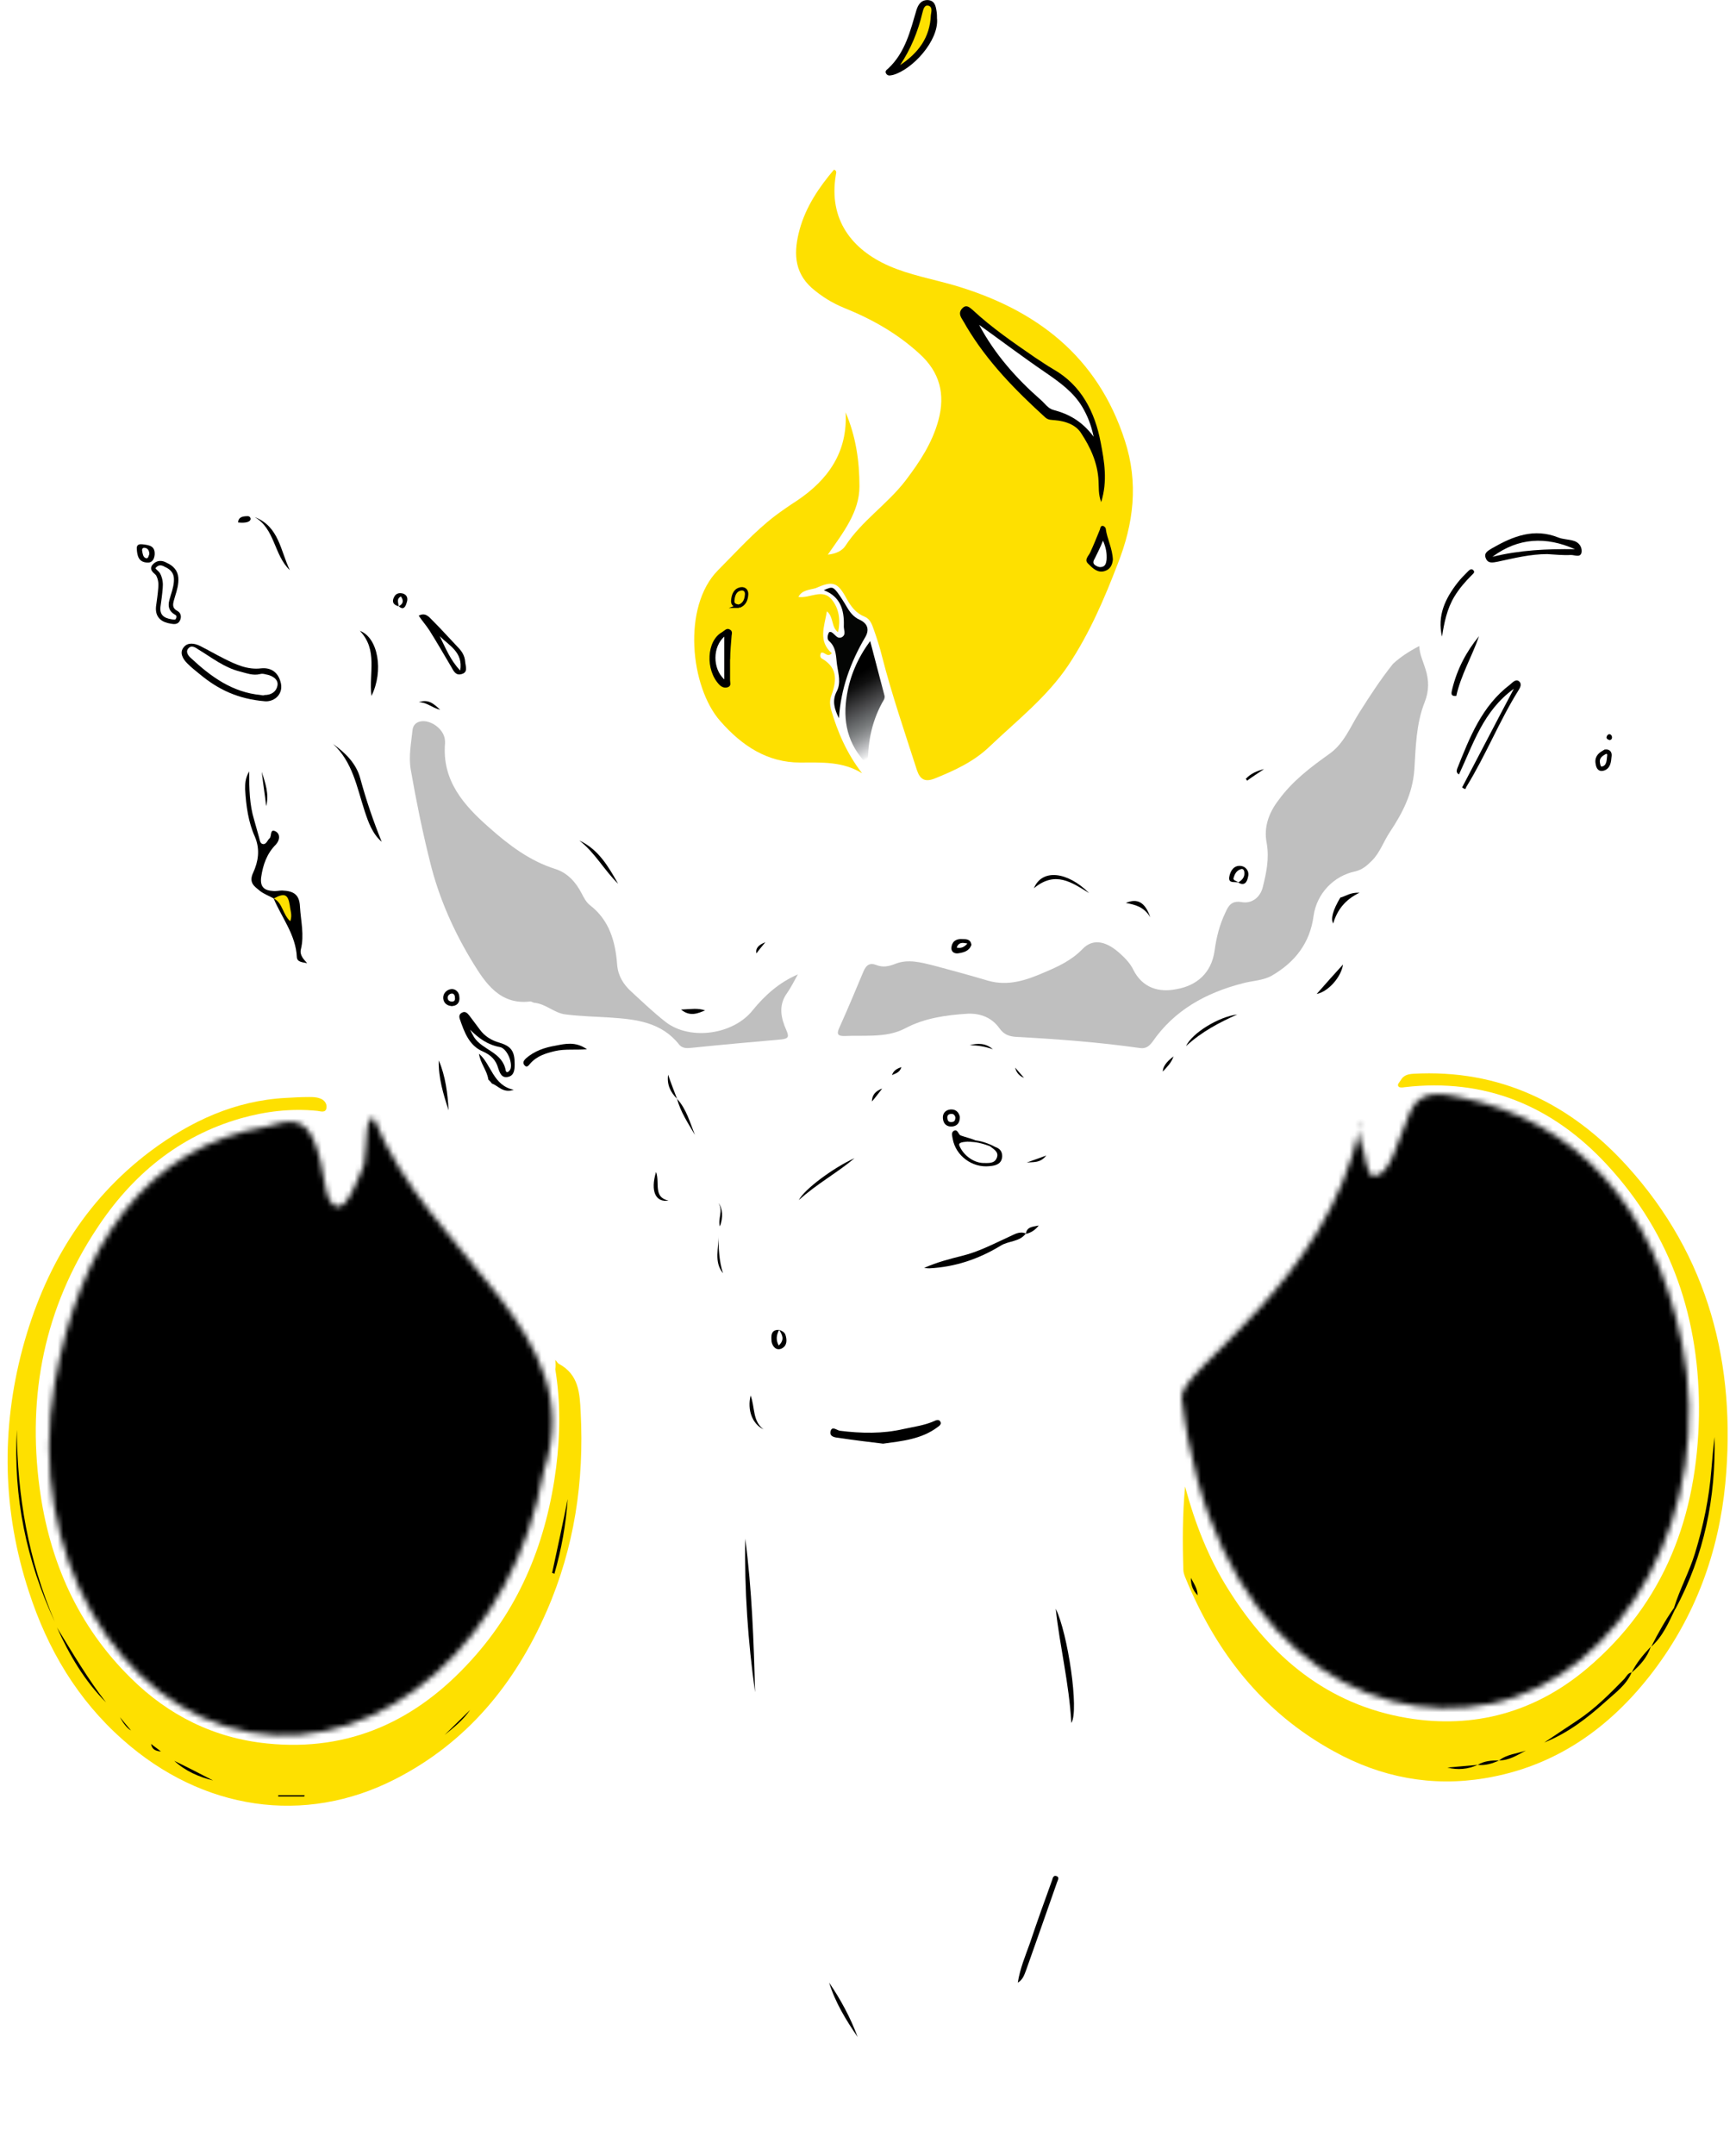 <?xml version="1.0" encoding="UTF-8"?><svg id="Layer_2" xmlns="http://www.w3.org/2000/svg" xmlns:xlink="http://www.w3.org/1999/xlink" viewBox="0 0 315.85 392"><defs><style>.cls-1{mask:url(#mask);}.cls-2{fill:url(#linear-gradient);}.cls-2,.cls-3,.cls-4,.cls-5,.cls-6,.cls-7{stroke-width:0px;}.cls-8{stroke-width:.81px;}.cls-8,.cls-9{fill:none;stroke:#000;stroke-miterlimit:10;}.cls-9{stroke-width:.61px;}.cls-10{filter:url(#luminosity-invert-noclip);}.cls-4{fill:#bfbfbf;}.cls-5{fill:#fee000;}.cls-6{fill:#fff;}.cls-7{fill:#040504;}</style><filter id="luminosity-invert-noclip" x="0" y="21.01" width="315.85" height="340.29" color-interpolation-filters="sRGB" filterUnits="userSpaceOnUse"><feColorMatrix result="cm" values="-1 0 0 0 1 0 -1 0 0 1 0 0 -1 0 1 0 0 0 1 0"/><feFlood flood-color="#fff" result="bg"/><feBlend in="cm" in2="bg"/></filter><mask id="mask" x="0" y="21.01" width="315.85" height="340.29" maskUnits="userSpaceOnUse"><g class="cls-10"><path class="cls-6" d="m98.92,267.65c-5.32,30.46-29.21,51.73-53.37,47.51-24.15-4.22-40.96-32.87-35.64-63.33,4.43-25.34,16.7-43.18,38.77-46.92,2.01-.34,5.99-2.57,8.19,2.03,2.68,5.62,1.69,12.29,4.59,12.54,1.73.3,3.63-4.89,4.76-7.58.64-3.92.16-9.05,1.8-8.46,10.09,25.17,39.49,38.9,30.91,64.2Zm116.07-13.5c5.05,43.6,32.32,60.74,56.33,55.78,24.01-4.97,40.95-35.38,34.69-65.66-5.21-25.19-19.23-40.24-40.01-44.57-2.02-.28-7.3-2.25-9.36,2.42-2.51,5.7-3.59,11.46-6.48,11.8-1.72.36-1.49-3.89-2.71-6.55-.76-3.9,1.61-3.06,0-2.41-6.19,28.66-32.46,43.78-32.46,49.19Z"/></g></mask><linearGradient id="linear-gradient" x1="155.05" y1="-377.74" x2="165.1" y2="-395.14" gradientTransform="translate(0 -254.59) scale(1 -1)" gradientUnits="userSpaceOnUse"><stop offset="0" stop-color="#000"/><stop offset=".1" stop-color="#101010"/><stop offset=".19" stop-color="#2c2c2d"/><stop offset=".28" stop-color="#48484a"/><stop offset=".36" stop-color="#5f6163"/><stop offset=".45" stop-color="#797c7d"/><stop offset=".53" stop-color="#97999b"/><stop offset=".61" stop-color="#bfc0c3"/><stop offset=".69" stop-color="#ecedee"/><stop offset=".71" stop-color="#fff"/></linearGradient></defs><g id="Layer_3"><path class="cls-6" d="m43.89,360.75s116.79,72.07,235.12-2.68c-34.65-7.06-75.15-13.39-64.44-105.67l-51.45,22.56-23.86-3.65-27.27-14.36c-3.33,3.33,22.56,102.1-68.09,103.8Z"/><g class="cls-1"><path class="cls-3" d="m111.9,257.03c.49,12.5,1.14,24.67.65,36.93-.41,10.15-1.79,20.13-4.95,29.87-3.33,10.47-10.06,18.1-19.15,23.94-11.77,7.55-24.75,11.61-38.47,13.31-2.03.24-4.14.49-6.17-.33.08-.57.41-.65.65-.65,7.06.89,13.63-1.14,20.29-2.92,9.82-2.68,18.83-6.9,26.86-13.23,7.22-5.68,11.77-12.99,14.28-21.75,4.06-14.04,4.79-28.49,4.3-43.01-.16-5.68-.24-11.36-.49-17.04-.08-2.19-.65-4.3-.81-6.41-.08-1.06-.65-1.95-1.95-2.43.24,4.3.49,8.44.32,12.66-1.06,19.07-7.39,35.87-21.34,49.26-9.17,8.77-20.13,13.8-32.87,13.88-14.04.16-25.73-5.36-35.22-15.58-10.63-11.44-15.99-25.32-17.45-40.74-1.46-15.42,1.22-30.03,8.44-43.66,5.92-11.28,14.2-20.21,25.73-25.97,5.11-2.52,10.55-3.98,16.23-4.46,1.3-.08,2.19-.33,1.14-1.79-2.35-3.33-2.27-7.22-2.27-11.04,0-2.35.16-4.71.24-6.98.08-1.06-.32-1.87-.97-2.6-4.22-4.46-7.47-9.58-11.2-14.37-2.6-3.41-2.84-7.47-3-11.52-.24-5.19-.32-10.39,1.06-15.42.24-.89.32-1.95,1.06-2.44,1.3-1.05.89-1.78-.08-2.6-2.52-2.19-4.38-4.95-6.82-7.14-1.7-1.54-3.17-2.92-3.73-5.19-.49-2.03-.57-4.14-.08-6.17.57-2.6-.57-4.46-2.11-6.17-1.14-1.3-2.27-2.52-3.33-3.81-1.22-1.46-.81-3.33.73-4.55,4.38-3.33,9.66-4.22,14.77-5.52,1.95-.49,3.9-.89,5.92-.89,6.41-.08,11.36,2.43,14.45,8.2,1.62,3.08,5.19,4.71,8.93,3.25,3.73-1.46,8.6-.97,9.98,4.22.41,1.62,1.38,2.6,2.68,3.57,5.36,3.89,8.77,9.17,10.47,15.5,1.7,6.49,4.95,12.25,9.17,17.37,2.43,2.92,5.44,5.36,8.6,7.55,5.84,4.14,10.14,9.17,10.88,16.64.16,2.11,1.06,4.14,1.87,6.09,1.3,3,8.44,6.25,11.52,5.44,1.22-.32,1.95-1.3,2.52-2.35.24-.49.41-.97.57-1.46,1.62-6.17,2.6-5.27,8.2-5.03,2.6.08,5.11.24,7.63-.81.89-.41,1.54-.81,2.03-1.62,3.57-6.09,7.06-12.09,10.63-18.1.73-1.14.49-1.79-.32-2.84-3.9-4.38-8.6-6.01-14.45-6.09-12.09-.24-22.07-9.09-23.05-21.91-.65-8.77,3.49-14.61,9.17-20.21,3.73-3.65,8.03-6.57,12.17-9.66,6.09-4.54,7.22-11.77,5.6-18.75-.08-.16,0-.32-.08-.65,1.46,0,2.19.89,2.84,1.95,2.6,4.22,3.81,8.93,4.3,13.8.16,1.87.65,3.73.32,6.01,2.19-1.46,3.41-3.25,4.79-4.95,2.92-3.65,5.19-7.63,5.92-12.25.57-3.49-.41-6.33-2.92-8.85-3.41-3.33-7.47-5.52-11.85-7.3-3.33-1.38-6.41-3.25-8.85-5.84-3.25-3.41-3.41-8.6-.89-13.88,2.19-4.63,5.52-8.44,8.76-12.34.97-1.22,2.03-2.35,3-3.57.32-.41.73-.81,1.3-.41.57.41.24.89,0,1.38-1.3,2.35-2.52,4.71-3.25,7.22-.81,2.68-1.22,5.44-.81,8.28.65,4.46,3.33,7.14,7.3,8.85,4.14,1.7,8.68,2.27,12.9,3.73,17.04,5.84,29.46,16.15,33.44,34.57,1.22,5.52.41,10.88-1.38,16.07-3,8.85-6.49,17.61-12.99,24.59-5.6,6.09-11.69,11.85-18.91,16.15-1.22.73-2.6,1.3-3.9,1.7-1.14.32-1.22.81-.4,1.54,1.05.97,1.14,1.87.65,3.25-1.38,3.9-2.76,7.71-4.3,11.44.16.08.33.24.33.16,2.84-2.19,5.52-2.19,9.01-.81,3.25,1.3,7.06,1.54,10.23-1.38,2.52-2.27,8.76-2.52,11.28.49,1.54,1.79,3.9,2.43,6.25,2.84,2.6.49,5.27.73,7.55,2.43,1.87,1.38,2.19,2.6,1.46,4.71-.32.89-.57,1.7-.81,2.6-.24.97.08,1.7.89,2.11.89.49,1.79.32,2.43-.49,1.3-1.38,2.27-3,2.52-4.95.57-4.3,1.22-8.6,1.14-12.99-.08-5.92,2.27-10.96,5.84-15.5.81-.97,1.7-1.78,2.84-2.35,4.87-2.11,7.79-6.01,9.98-10.63,1.38-2.92,3-5.76,4.14-8.76.73-2.11,2.19-3.57,4.06-4.79,2.11-1.3,4.3-2.43,6.17-4.06.32-.32.73-.57,1.22-.65,3.57-.41,6.41-2.35,9.41-3.98,2.68-1.46,4.95-3.49,7.22-5.52,1.7-1.46,3.49-2.76,5.68-3.33,4.14-1.14,8.28-.32,11.44,2.11,3.82,3,7.47,6.49,9.33,11.2,1.05,2.6.57,4.87-.81,7.3-1.14,1.87-1.14,4.22-1.38,6.41-.16,2.27.16,4.54.57,6.74.41,2.68.41,5.44.24,8.2-.08,1.22-.49,2.44-1.14,3.49-.49.73-.97,1.3-2.03,1.22-1.05-.08-1.7-.57-2.11-1.46-.57-1.22-.73-2.43-.81-3.81-.33-4.38.49-8.68.65-12.99.08-2.6-.41-5.19-.32-7.71,0-.57,0-1.3-.65-1.71-.57.08-.49.57-.57.89-.81,7.22-3.41,13.88-6.82,20.13-3.17,5.76-7.55,10.88-11.61,16.07-2.92,3.81-4.95,8.11-6.25,12.66-.73,2.43-.57,5.03.16,7.47,2.19,7.06,2.52,14.04-.89,20.86-.73,1.38-.32,1.71,1.14,1.87,18.75,1.38,32.06,11.36,41.55,26.95,10.39,17.04,13.07,35.63,9.41,55.11-2.76,14.69-9.33,27.43-20.94,37.25-9.9,8.36-21.34,12.17-34.25,10.96-17.37-1.62-29.54-11.28-38.96-25.16-1.62-2.43-2.92-4.95-4.54-7.71-.41,1.95.08,3.65.24,5.36.65,7.14,1.87,14.28,3.81,21.26,3.08,11.28,9.98,19.56,19.8,25.73,9.41,5.92,19.8,9.33,30.6,11.61,1.14.24,2.35.24,3.49.89-.41.49-.97.4-1.38.32-16.88-3.08-32.63-8.6-45.04-21.1-6.01-6.09-8.93-13.72-10.88-21.83-3.57-15.1-3.9-30.35-3.08-45.69.24-4.95-.08-9.9.24-15.01-1.95,1.54-4.06,2.6-6.09,3.81-11.2,6.9-23.05,12.5-35.38,16.96-2.84,1.05-5.84.97-8.76,1.38-3.49.49-6.9-.08-10.39-.16-4.79-.08-9.09-2.03-13.47-3.49-7.55-2.52-14.2-6.98-21.35-10.31-2.27-1.14-3.98-2.92-6.09-4.14Z"/></g><path class="cls-3" d="m170.49,3.41c.32,3.98-4.46,9.25-8.04,10.23-.49.08-.89.24-1.22-.24-.32-.49.16-.73.41-.97,3.08-2.92,3.98-6.82,5.11-10.63.32-.97.81-1.79,2.03-1.79,1.3.08,1.46,1.06,1.62,2.03.08.49.08.97.08,1.38Z"/><path class="cls-3" d="m135.59,279.92c1.22,9.25,1.54,18.58,1.79,27.92-1.3-9.25-1.95-18.59-1.79-27.92Z"/><path class="cls-3" d="m192.08,292.66c2.19,4.38,4.3,18.59,2.84,20.78-.41-7.3-2.11-13.96-2.84-20.78Z"/><path class="cls-3" d="m185.18,360.67c.41-2.6,1.38-4.87,2.19-7.14,1.3-3.89,2.68-7.71,4.06-11.52.08-.33.24-.89.73-.73.65.16.32.73.16,1.14-1.87,5.36-3.73,10.63-5.6,15.91-.32.81-.57,1.79-1.54,2.35Z"/><path class="cls-3" d="m150.85,360.67c2.11,3.08,3.9,6.41,5.19,9.9-2.11-3.08-4.06-6.25-5.19-9.9Z"/><path class="cls-6" d="m52.33,135.7c3.49,3.25,6.57,6.33,8.6,10.23,3.57,6.82,7.14,13.72,10.06,20.78,2.11,5.03,3,10.47,3.49,15.91.32,3.41,1.7,6.49,2.27,9.82.81,4.22,1.14,8.52,2.68,12.5.49,1.22.97,2.43,1.62,3.49.97,1.7,3.17,2.43,4.87,1.87,1.38-.49,1.54-1.71,1.62-2.84.24-2.76-.16-5.6-.57-8.36-.08-.73-.24-1.46-.24-2.35,1.79,3,4.95,3.65,7.79,4.87,1.22.57,2.35.16,3-1.06,2.35-4.06,6.09-4.87,10.31-4.87.97,0,1.54.57,2.03,1.22,4.14,5.19,5.36,11.2,5.03,17.69-.08,2.11-.57,4.3,1.06,5.92,3.41,3.49,5.93,3.25,9.33-.08.41-.41.65-1.14,1.38-1.3.08.24.16.41.16.57-.57,6.09.89,11.69,3.41,17.12,2.11,4.71,3.16,9.58,2.52,14.93-.41,3.65.81,7.3,2.84,10.55.49.81,1.14,1.54,2.11,1.95,2.68,1.14,4.38.32,4.63-2.52.32-3.49,1.87-6.74,1.38-10.39-.08-.73.41-1.62.73-2.35,2.68-5.6,3-11.52,2.43-17.53-.08-1.38.24-1.38,1.38-1.14,4.3,1.14,8.6,1.7,13.07,1.3,1.05-.08,2.03-.32,2.92-1.06-.49-.49-.97-.89-1.7-.65-2.52,1.06-5.27.81-7.87.81s-5.03-1.14-7.39-2.19c-.65-.24-.73-.89-.65-1.46.41-4.14,2.68-7.22,5.93-9.58,1.3-.97,2.43-.16,2.35,1.46,0,.41-.32.73.08,1.14.49-.49.49-1.14.57-1.79.08-.41.16-.81.65-.73.49.08.57.49.49.89-.08,1.05-.24,2.11-.49,3.65.89-1.3,1.3-2.35,1.3-3.49-.08-1.38.65-1.54,1.71-1.38.32,0,.65.16.97.08,1.54-.49,2.44,0,2.27,1.79,1.14-.41-.24-1.95,1.22-1.95,1.14,0,1.87.49,2.27,1.79.08-1.38.89-1.71,1.87-1.71,2.27,0,4.38.16,6.65.65,3.16.65,6.65.41,9.58-1.3,2.92-1.79,6.25-2.11,9.49-2.19,3.65-.08,3.33.24,4.14,3.9.97,4.14-.16,8.28,1.06,12.34,1.7,6.01,1.38,12.34,3.08,18.42.4,1.62.89,3.17,2.19,4.22,1.3.97.89,1.46-.24,2.11-8.11,4.87-16.47,9.09-25.16,12.66-3.65,1.46-7.22,3.65-11.12,3.98-6.9.49-13.88,1.14-20.7-1.38-3.41-1.3-7.06-2.27-10.39-3.65-6.09-2.68-12.42-4.79-17.86-8.77-4.54-3.25-8.85-6.74-13.23-10.23-6.98-5.68-12.9-12.17-18.26-19.32-3.73-5.03-8.03-9.66-11.28-15.1-1.95-3.25-3.81-6.57-5.28-10.15-1.38-3.17-2.76-6.41-5.03-9.09-1.22-1.46-1.62-3.41-2.03-5.19-.65-3-1.46-6.01-2.27-9.01-1.14-4.14-1.95-8.36-2.84-12.58-1.3-5.68-1.95-11.52-3.41-17.12-.65-2.43-.24-5.11-1.3-7.47-.89-1.95-1.38-3.98-1.54-6.01.16-.24.24-.49.24-1.3Z"/><path class="cls-6" d="m88.85,196.4c-1.79-1.79-2.76-4.38-5.44-5.36.89,2.44,1.14,4.87,1.62,7.31.73,3.08,1.14,6.25.65,9.41-.08.81-.24,1.62-1.14,1.87-1.06.32-1.54-.65-1.95-1.3-1.7-2.92-2.35-6.17-3.17-9.33-1.38-5.52-1.62-11.28-2.19-16.88-.81-7.47-2.52-14.69-6.01-21.43-2.11-4.14-4.14-8.2-6.09-12.42-2.76-5.68-7.06-10.06-11.69-14.12-.57-.49-1.22-.97-1.7-1.78.97-.24,2.03-.49,2.92-.81.57-.24,1.06-.73.73-1.38-.24-.65-.81-.32-1.38-.24-3.73.89-7.55,1.06-11.36.57-3.73-.49-6.33-2.68-8.68-5.44-1.14-1.38-2.19-2.68-3.73-3.57-1.38-.89-2.11-2.52-2.43-4.14-.32-1.62-.81-3.41-.49-5.03.81-4.63-1.79-7.47-4.63-10.31-1.87-1.87-1.87-4.06.49-5.44,1.7-1.06,3.49-1.95,5.6-1.95.97,0,1.79-.73,2.68-1.06,6.25-2.03,12.5-3.49,18.91-.49,1.46.65,2.6,1.79,3.17,3.25,1.06,2.43,2.52,4.71,3.73,7.06,1.87,3.49,4.54,6.25,7.87,8.44,4.38,2.92,5.68,7.3,5.36,12.34-.08,1.78-.32,3.57-.57,5.44-.08,1.14.24,1.87,1.38,2.11,1.79.49,2.43,2.03,1.95,3.49-.73,2.19-.24,4.06.08,6.17,1.06,6.57,2.27,13.23,4.46,19.48,2.11,6.09,4.3,12.26,8.77,17.21,2.19,2.44,4.87,3.81,8.12,4.95,6.17,2.27,12.5,2.6,18.83,3.25,3.82.41,6.33,2.76,8.36,5.76,1.38,1.95,2.35,4.22,3.25,6.41,1.62,3.98,3.81,7.63,6.01,11.28.81,1.3,1.7,2.52,2.92,3.33.65.41,1.14.89.89,1.71-.08.32-.08.89.41.97.49.08.65-.32.81-.65,1.95-2.6,3.65-5.44,6.74-6.9,2.35-1.14,4.95-1.87,7.47-2.68.97-.32,1.46-.81,2.11-1.78,1.71-2.76,3.08-5.76,5.44-8.04,3.49-3.33,6.98-6.74,12.01-7.79,2.35-.49,4.71-.89,7.14-.97,2.27-.08,3.98.89,5.19,2.76,2.92,4.38,7.3,7.22,11.6,9.82,4.38,2.68,12.01.08,14.77-4.38,5.11-8.44,12.42-13.39,22.24-15.01,4.38-.73,7.22-4.14,8.85-8.28.65-1.62.81-3.41,1.22-5.11.41-1.54,1.06-2.92,2.68-3.57.73.97-.32,1.3-.65,1.79.49-.4.97-.97,1.46-1.46-.33.08-.57,0-.81-.24.97-1.38,2.52-2.19,3.9-2.76,3.98-1.62,5.6-4.95,7.06-8.52.89-2.35,2.03-4.54,3.49-6.65-.65,3.98-1.22,8.2-3.41,11.44-1.95,2.92-3.73,6.01-5.6,8.93-.41.65-.81,1.22-.89,1.95-.33,5.27-3.65,9.17-6.09,13.47-.32.49-.73.89-1.3,1.14-6.74,2.84-12.66,6.98-18.42,11.44-1.38,1.06-2.43,2.35-2.76,4.06-.49,2.27-1.87,4.06-3.73,5.52-8.52,6.9-10.55,15.99-8.52,26.29.65,3.41,1.46,6.74,2.35,10.06.89,3.41.81,6.82.81,10.23,0,1.87-.73,3.08-2.03,3.9.16-2.35-1.71-3-3.33-3.73-1.22-.57-1.54-1.46-.49-2.27.49-.41.41-.81.32-1.14-1.3-7.55-1.62-15.18-3.08-22.72-.08-.57-.32-1.06-.89-1.46.81,7.3,1.7,14.61,2.52,21.83-.89-1.46-.89-3-.97-4.55-.08-2.92-.97-5.76-1.54-8.6-.65-3.89-.81-7.71-1.06-11.6-.24-4.3-2.27-6.33-6.49-6.74-3.81-.33-7.47.57-11.04,1.62-4.95,1.46-8.68-.16-10.31-4.95-.89-2.43-1.87-4.79-1.87-7.47,0-.89-.89-.97-1.54-1.3-.65-.24-.89.08-1.22.65-2.52,4.06-6.09,6.98-9.9,9.74-2.03,1.46-3.98,2.84-6.17,4.14-4.38,2.6-6.74,6.49-7.22,11.61-.49-.49-.57-1.46-1.38-1.3-.73.08-.81.89-1.06,1.54-.08.24-.16.49-.16.73-.16,3.33-.32,6.57-.32,9.9,0,1.05-.08,2.92,1.22,2.92,1.3.08,1.14-1.79,1.38-2.84.32-1.62.4-3.33.73-4.95.33,4.14.16,8.28-1.54,12.01-1.95,4.22-2.27,8.76-3.08,13.23-.24,1.38-.65,2.76-.81,4.14,0,.41-.08.89-.57.89-.4,0-.65-.41-.89-.73-2.03-2.43-2.68-5.44-2.52-8.36.49-6.49-.89-12.5-3.65-18.26-1.87-3.9-2.6-8.03-2.52-12.26,0-2.11,0-4.3-.24-6.41-.16-1.54-.81-1.46-1.95-.81-2.19,1.22-4.06,2.92-5.92,4.63-1.7,1.46-2.68,1.06-3.33-1.14-.32-.97-.4-1.95-.24-2.92.73-4.22-.73-8.2-1.22-12.34-.49-4.06-3.25-6.41-5.68-8.93-1.95-2.03-4.95-1.38-7.47-1.14-3.41.41-6.41,1.7-8.12,4.95-.41.81-.97.97-1.95.73-1.7-.57-3.08-1.38-3.73-3.08.41-.24.73-.08.97.08-1.3-.49-1.06-2.19-1.95-2.92.41.73,1.7,1.3.65,2.27Z"/><path class="cls-5" d="m145.25,108.59c2.11.32,4.38-1.62,6.09.49,1.3,1.62,1.62,3.65,1.14,5.93-1.3-.97-.73-2.68-2.03-3.81-.49,2.84-1.62,5.44.89,7.63-.81.89-1.3-.32-1.95-.08-.24.49-.16.89.16,1.06,3.08,1.79,2.6,4.3,1.62,6.98-.24.81-.16,1.46,0,2.19,1.22,4.22,2.92,8.12,5.68,11.69-3.57-2.19-7.3-1.95-11.28-1.95-5.92,0-10.55-3-14.53-7.55-5.44-6.17-6.98-20.78-.41-27.43,3.41-3.41,6.57-6.98,10.39-9.9,1.3-.97,2.6-1.87,3.98-2.76,5.68-3.81,9.25-8.85,8.85-16.07,1.87,4.38,2.52,8.85,2.52,13.47s-2.92,8.36-5.76,12.42c1.54-.16,2.6-.73,3.16-1.54,3-4.63,7.71-7.63,11.04-12.01,2.52-3.33,4.79-6.74,5.92-10.88,1.3-4.79.24-8.77-3.41-12.09-4.06-3.73-8.68-6.33-13.72-8.36-2.19-.89-4.14-2.11-5.92-3.65-3.33-3-3.25-6.74-2.19-10.63,1.14-4.14,3.49-7.63,6.25-10.88.65.24.32.73.32,1.06-1.3,7.95,2.84,13.47,9.74,16.48,3.73,1.62,7.79,2.35,11.77,3.49,14.93,4.38,26.13,12.9,31.08,28.24,2.52,7.71,1.62,15.1-1.3,22.48-2.43,6.33-5.11,12.58-8.93,18.34-3.9,5.84-9.33,10.06-14.28,14.77-2.92,2.84-6.49,4.46-10.14,5.93-1.71.65-2.6.16-3.17-1.54-2.19-6.82-4.54-13.64-6.33-20.61-.41-1.71-.97-3.41-1.54-5.03-.32-.89-.65-1.87-1.62-2.27-1.62-.65-2.52-1.87-3.33-3.33-1.62-3-2.52-3.25-5.6-1.87-1.14.32-2.52.32-3.16,1.62Z"/><path class="cls-6" d="m254,180.42c-.08-1.54.24-3.08-.16-4.87-.97,1.05-1.14,2.19-1.46,3.25-1.22,4.14-1.79,8.36-2.44,12.58-.97,5.68-3.16,10.88-5.19,16.15-3.57,9.41-8.44,18.26-14.85,26.05-4.3,5.27-9.25,9.98-14.61,14.2-.57.49-1.22.89-2.03,1.38.41-6.98-2.19-13.31-3.41-19.8-1.05-5.44-.89-10.96,1.54-15.99,1.46-3.16,3.81-5.92,6.57-8.12,2.03-1.62,3.49-3.49,4.06-6.01.41-1.62,1.38-2.76,2.6-3.73,4.38-3.49,8.93-6.9,13.96-9.09,7.79-3.41,10.39-10.06,12.26-17.37.65-2.35,2.27-4.22,3.25-6.41.57-1.22,1.06-2.52,2.6-3.82-1.22,4.63-2.6,8.77-2.43,13.23.97-2.84,1.87-5.76,2.84-8.6.73-2.19,1.54-4.38,2.35-6.57.32-.89,1.22-1.62.16-2.76-.49-.49.41-.97.81-1.3,1.62-1.3,3.33-2.43,4.95-3.73,2.27-1.87,2.35-3.73-.08-5.36-2.03-1.38-1.87-2.76-1.3-4.79,1.79-6.01,4.79-11.2,9.09-15.66.73-.73,1.46-1.38,2.11-2.11-2.76,1.38-4.79,3.57-6.49,6.09-3.08,4.46-5.36,9.33-6.17,14.77-.24,1.3.24,1.87,1.46,2.27,2.27.73,2.52,1.38.65,2.92-1.87,1.62-3.81,3-6.01,4.63-.24-1.95-.32-3.57.24-5.11,2.84-8.12,5.44-16.39,10.23-23.62,1.46-2.19,2.19-4.87,3.81-6.98.89-1.14,1.7-2.35,3-2.92,2.84-1.3,5.93-.4,8.85-.32.73,0,.49.73.41,1.22-.49,2.35-.97,4.71-1.79,6.98-1.22,3.17-2.27,6.49-3.49,9.66-1.62,4.22-4.87,7.47-7.39,11.12-2.43,3.49-5.11,6.9-7.63,10.31-.89,1.22-1.62,2.52-2.35,3.82.32-1.14.73-2.35,1.05-3.49-.16-.08-.32-.16-.49-.16-1.79,4.63-3.57,9.17-5.36,13.8-.41-.89.49-1.62.16-2.76-1.14,2.03-1.79,3.98-2.11,6.09-.41,3.08-.81,6.17-1.14,9.25.16.73-.16,1.22-.65,1.71Z"/><path class="cls-5" d="m101.02,247.37c.41.49.49.65.65.73,3.65,1.95,3.81,5.36,3.98,8.85.65,12.5-1.14,24.59-6.17,36.11-5.76,13.23-14.53,23.94-27.59,30.6-16.48,8.44-35.06,5.68-49.51-7.14-8.28-7.3-13.72-16.48-17.12-26.95-4.79-14.61-5.11-29.46-1.14-44.31,3.9-14.45,11.2-26.78,23.29-35.87,7.3-5.44,15.34-9.17,24.59-9.66,1.38-.08,2.84-.16,4.22-.16.65,0,1.3,0,1.95.24.81.24,1.38.97,1.22,1.79-.16.89-1.06.57-1.62.49-4.79-.49-9.5.08-14.04,1.38-11.28,3.25-19.8,10.39-26.13,20.05-9.5,14.37-12.66,30.19-10.39,47.23,1.79,13.31,6.98,25.08,16.64,34.57,6.82,6.74,15.1,10.88,24.75,11.85,15.1,1.54,27.27-4.22,37.17-15.18,9.01-9.9,13.72-21.83,15.42-35.06.73-5.92.81-11.93-.16-17.85.08-.4.08-.89,0-1.7Z"/><path class="cls-4" d="m258.22,117.52c.08,1.62.73,2.84,1.14,4.22.65,2.03.65,3.98-.16,6.01-1.54,3.9-1.62,8.12-1.87,12.26-.32,4.38-2.19,7.95-4.46,11.36-1.14,1.7-1.79,3.73-3.25,5.19-.89.89-1.71,1.62-3,1.95-3.98.81-7.06,4.06-7.63,8.12-.65,4.95-3.41,8.44-7.63,10.88-1.62.89-3.49.89-5.28,1.38-6.65,1.71-12.42,4.87-16.39,10.63-.57.73-1.14,1.3-2.27,1.14-7.47-1.06-14.93-1.62-22.48-2.03-1.3-.08-2.27-.4-3.08-1.54-1.38-1.95-3.41-2.76-5.76-2.68-3.98.24-7.95.81-11.44,2.68-1.87.97-3.81,1.22-5.76,1.3-1.79.08-3.49,0-5.28.08-1.06,0-1.46-.24-.97-1.38,1.54-3.41,3-6.9,4.46-10.39.49-1.14,1.14-1.62,2.35-1.14s2.27.24,3.49-.24c2.27-.89,4.63-.24,6.9.32,3.33.89,6.65,1.79,9.9,2.76,3.65,1.05,6.98-.08,10.15-1.46,2.52-1.06,5.03-2.19,7.06-4.3,2.03-2.11,4.55-1.3,6.98.97.89.81,1.79,1.79,2.27,2.84,1.7,3.33,4.71,4.14,7.87,3.49,3.65-.65,6.33-2.92,6.9-6.98.32-2.35.89-4.71,1.95-6.9.57-1.3,1.14-2.27,3-1.95,1.78.32,3.33-.81,3.81-2.68.65-2.6,1.22-5.19.73-8.03-.57-2.84.32-5.44,2.11-7.79,2.51-3.49,5.84-6.01,9.25-8.44,2.68-1.87,3.81-4.87,5.44-7.47,1.95-3.08,3.9-6.09,6.17-8.93,1.3-1.22,2.92-2.27,4.79-3.25Z"/><path class="cls-5" d="m215.62,270.42c1.79,6.74,4.3,13.15,8.03,18.99,7.63,12.09,17.94,20.7,32.38,23.13,12.17,2.03,23.29-1.06,32.71-9.01,14.2-12.01,20.05-27.84,20.37-46.02.24-17.29-4.87-32.79-16.72-45.61-9.9-10.71-22.16-15.83-36.85-14.12-.4.08-.89.08-1.05-.08-.4-.41.16-.81.33-1.14.49-.89,1.22-1.14,2.27-1.22,15.83-.89,28.65,5.44,38.96,16.8,14.85,16.39,19.88,36.12,17.86,57.7-1.22,12.58-5.44,24.1-13.15,34.25-7.79,10.23-17.77,17.29-30.6,19.4-9.66,1.62-18.91-.16-27.43-4.87-13.07-7.14-21.59-18.18-27.11-31.73-.16-.41-.32-.89-.32-1.3-.16-5.11-.16-10.15.32-15.18Z"/><path class="cls-4" d="m145.17,177.25c-.65,1.14-1.22,2.35-2.03,3.49-1.54,2.19-1.05,4.46-.08,6.65.49,1.14.49,1.54-.89,1.7-5.52.49-10.96.97-16.47,1.54-.81.08-1.54.08-2.11-.57-3.25-4.14-7.87-4.63-12.58-4.95-2.68-.16-5.44-.24-8.12-.57-2.03-.24-3.49-1.87-5.6-2.11-.32,0-.65-.32-.89-.24-5.44.65-8.12-3.41-10.31-6.98-3.49-5.68-6.25-11.85-7.87-18.5-1.38-5.52-2.52-11.12-3.49-16.72-.41-2.44.08-4.79.32-7.14.16-1.87,2.43-2.19,4.3-.81,1.06.81,1.7,1.87,1.62,3.17-.57,6.82,3.41,11.28,8.03,15.34,3.57,3.17,7.39,6.09,12.09,7.55,2.19.73,3.65,2.35,4.71,4.38.41.81.89,1.7,1.54,2.19,3.57,2.76,4.63,6.65,4.95,10.88.16,1.95,1.14,3.57,2.6,4.87,2.03,1.87,4.06,3.81,6.25,5.52,4.46,3.41,12.34,2.27,15.83-2.19,2.19-2.68,4.79-5.03,8.2-6.49Z"/><path class="cls-6" d="m226.65,141.7c-1.14.32-1.62,1.62-3,2.27,1.14-2.19,2.19-4.14,4.06-4.95,6.41-2.68,9.5-8.12,12.34-13.88.97-2.03,1.95-4.14,2.68-6.25,1.38-3.73,4.95-4.87,7.79-6.98,1.87-1.3,4.06-1.62,6.09-2.35,1.05-.32,2.03-.89,3.08-1.38-.08,1.62-1.05,2.43-2.35,3.08-5.68,2.76-9.33,7.55-12.58,12.66-.24.41-.32.81-.08,1.54,3.49-5.68,7.47-10.71,13.47-13.96.16,1.87-.16,3-1.79,3.98-4.79,2.76-7.71,7.22-10.23,11.93-2.6,4.79-6.17,8.36-10.47,11.69-4.54,3.49-8.12,7.79-7.47,14.28.16,2.11.24,4.22-.32,6.41-.4,1.46-1.05,2.19-2.6,1.87-1.79-.32-2.84.65-3.65,2.03-1.54,2.6-2.6,5.44-2.76,8.44-.24,3.9-4.54,6.57-8.68,5.19-.89-.24-1.22-.89-1.7-1.54-1.87-2.51-3.57-5.27-6.82-6.33-2.52-.81-4.54-.32-6.41,1.38-3.57,3.33-8.12,4.71-12.82,5.52-.73.16-1.38,0-2.03-.57,4.22-1.22,8.52-2.19,12.5-5.11-1.38.08-2.19.57-2.92.97-2.76,1.46-5.76,2.52-8.76,3-1.87.24-3.98.73-6.01.08-1.7-.57-3.49-1.06-5.19-1.54-2.92-.81-5.84-1.14-8.77-.08-.65.24-1.54.41-2.03-.16-.4-.57.33-1.14.65-1.7.32-.65.73-1.22,1.05-1.87,1.38-3,3.08-5.52,6.82-5.6.24,0,.49-.16.65-.32.08-.08.08-.24.24-.49-1.14.24-2.19.49-3.25.65-.32.08-.81.08-.89-.41,0-.32.24-.65.57-.65,2.11-.32,3.57-1.71,5.36-2.68,1.3-.65,2.6-.57,3.9,0,4.46,1.87,8.76,2.6,12.99-.81,3-2.35,6.65-2.03,9.58.32,2.27,1.7,4.79,2.84,7.63,3.25,1.54.24,3.08.49,4.54,1.06,1.46.57,1.79,1.54,1.46,2.92-.16.57-.32,1.14-.57,1.7-1.38,3.57.41,5.03,3.49,6.33,1.14.49,2.11-.08,2.92-.97,2.11-2.19,2.6-5.03,2.92-7.87.41-3.73.73-7.47.65-11.28,0-1.05.08-2.03.65-3.33.24,1.87-.32,3.41.41,4.95.16-5.44,1.46-10.39,5.68-14.2,0-.16.08-.24.16-.32.32-.24.57-.49.81-.65-.08.24-.41.73-.97.73Z"/><path class="cls-6" d="m148.98,170.76c-.81,1.62-1.38,2.68-3.41,3.08-2.52.49-4.46,2.43-6.49,4.14-1.46,1.22-2.76,2.6-3.89,4.06-2.27,2.92-9.66,4.87-12.91,1.7-2.27-2.11-4.95-3.73-6.82-6.33-.65-.89-1.14-1.87-1.06-2.84.24-3.08-1.62-5.6-2.27-8.36-.16-.57-.49-1.14-.89-1.46-2.11-1.38-3.49-3.41-4.71-5.52-1.3-2.27-3.73-3.16-6.01-4.14-7.63-3.25-13.55-8.44-17.37-15.91-.73-1.46-.97-3.08-.89-4.71.16-2.35-1.3-3.65-3.25-4.63-1.62-.81-3.33-1.22-4.87.08-.65.57-1.22.49-1.95,0-.89-.57-.73-1.38-.65-2.19.49-3.41.89-6.74-.49-10.14-.97-2.52-2.35-4.55-4.63-6.01-3.98-2.6-6.17-5.19-8.36-9.58.49-.24.73.08.97.32,1.62,1.62,3.57,1.62,5.44.73,2.35-1.14,4.71-.73,6.98-.08,1.06.32,1.87,1.06,2.03,2.11.41,2.27,1.87,3.65,3.57,4.87,3.98,2.76,6.66,6.57,8.36,10.96,1.46,3.57,2.6,7.3,3.81,11.04.41,1.3,1.14,2.43,1.95,3.57,1.14,1.54,2.27,3.16,3.33,4.79,2.76,4.14,6.57,7.14,10.47,9.98,5.03,3.73,9.09,7.95,9.82,14.53.24,2.52,1.3,4.87,2.11,7.3.33.97.81,1.87,1.62,2.35,3.25,2.11,6.49,4.38,10.47,5.03,3.08.49,4.79-.41,6-3.25.16-.32.24-.57.32-.89,1.62-4.95,1.62-5.03,6.82-4.71,2.27.16,4.46.32,6.82.08Z"/><path class="cls-6" d="m42.67,151.44c-.08-6.25.32-12.26,1.46-18.18.08-.41.24-.97.65-.89,1.46.32,2.92-.24,4.38.16,1.06.33,1.06,1.22,1.06,2.03-.08,6.82,1.06,13.55,2.43,20.21.81,4.14,1.62,8.44,3.17,12.42,1.14,2.92.97,6.17,2.11,9.09.32.89-.24,1.06-.89.73-.81-.32-1.14-.08-1.06.73.65,5.6,1.7,11.12,4.95,15.99.08.16.32.16.97.49-2.19-4.63-4.54-8.76-4.3-13.88,1.62,2.19,2.52,4.46,3.33,7.22.57-2.03-.89-3.41-.57-5.44.81,2.19,1.62,3.98,1.3,6.01-.32,1.7.81,3,1.46,4.3,1.7,3.57,2.6,7.14,1.79,11.2-.65,3.41,0,6.98-1.38,10.31-.41,1.05-.81,2.03-1.3,3-.16.41-.41.97-.97.81-.49-.08-.49-.73-.57-1.14-.49-2.92-1.06-5.84-1.79-8.76-.32-1.14-.49-2.27-.97-3.33-.24-.49-.73-1.14-.16-1.62.49-.4,1.14-.08,1.7,0,.57.08,1.14.89,1.7.16.49-.65.16-1.38-.08-2.03-.73-1.62-1.62-2.76-3.65-2.43-1.7.24-2.6-.65-3.49-2.11-2.52-3.9-3.17-8.04-2.6-12.5.08-1.06,0-2.11.16-3.08.65-3.25-1.22-5.36-3.17-7.47-4.14-4.46-7.79-9.17-10.71-14.53-.57-.97-.89-1.95-.65-3.17.32-1.46-.89-2.6-1.14-4.06-.73-4.87-.16-9.5,1.14-14.2.41-1.54,1.06-3,1.46-4.63.32-1.22.81-1.71,2.19-1.3,3.41.89,3.57,1.06,2.35,4.3-.32.89-.57,1.7-.57,2.68,0,3.33.16,6.57-.57,9.82-.32,1.22.08,2.19.81,3.08Z"/><path class="cls-6" d="m258.31,145.35c.24-2.03.49-4.14.73-6.17.16-1.54.73-3,1.14-4.46,1.22-4.63,2.52-9.17.65-14.04-1.7-4.63-1.7-9.25,2.27-13.15,1.3-1.3,2.27-3,3.41-4.46,2.52-3.17,5.84-5.28,9.5-6.49,4.63-1.54,8.93-.32,12.5,3.08.81.81,1.54,1.7,2.35,2.68-.81.49-1.62-.97-2.11.08-.49.89.08,1.79.65,2.52,1.62,2.11,2.92,2.27,3.98.41,1.79,2.6,2.11,5.52,2.19,8.44,0,.24-.08.49-.24.73-2.92,3.9-2.43,8.28-2.03,12.66.33,3.57,1.38,7.14.33,10.79-.41,1.38-.57,3.41-2.35,3.25-1.62-.08-1.46-2.03-1.62-3.33-.65-4.46.41-8.93.49-13.39,0-3,.16-6.09-.41-9.09-.32-1.79-1.3-2.92-3.25-3.41-2.19-.57-4.3-1.22-6.65-.81,1.62-1.46,3.73-.57,5.6-1.06-2.19-1.3-5.11-.97-8.28.65-4.22,2.19-6.74,5.76-8.52,9.98-.97,2.11-2.11,4.14-3.57,5.93-.57-1.62.41-3,.89-4.3.57-1.62,1.3-3.25,2.19-4.38-1.3,2.03-2.35,4.46-3.08,7.06-.16.57-.57,1.06.08,1.62-1.22,2.68-1.62,5.68-3.08,8.36-1.46,2.76-1.54,6.09-2.84,9.01-.32.49-.4.97-.89,1.3Z"/><path class="cls-6" d="m254,180.41v4.71c0,.4-.16,1.06.49,1.14.65.08.57-.57.65-.97.08-.41.08-.81.08-1.14.32-6.01,2.03-11.85,3.49-17.61.16-.57.24-1.3.97-1.79.4,6.25,2.92,12.01,2.35,18.34-.41,3.81-1.95,7.22-3.65,10.55-.57,1.06-1.7,1.06-2.6.65-1.62-.73-2.03.57-2.76,1.38-.81.89-.89,2.11-.49,3.08.32.89,1.3.08,1.95.16.57.08,1.54-.24.97.89-1.7,3.25-2.92,6.82-4.46,10.15-.08.24-.24.49-.73.41-.08-1.38-.32-2.76-.32-4.14.16-3.98.32-7.87,1.95-11.77,1.22-3,1.06-6.49,1.54-9.74.16-1.54.41-2.92.57-4.3Z"/><path class="cls-2" d="m158.32,116.62c.89,3.33,1.7,6.57,2.6,9.9.08.24,0,.57-.08.73-2.11,3.57-3,7.55-2.92,11.93-3.82-3.73-4.63-8.12-3.82-12.82.57-3.41,1.95-6.66,4.22-9.74Z"/><path class="cls-6" d="m158.07,214.99c.33-.97,1.06-1.14,1.62-1.54,2.27-1.87,4.87-3.41,6.82-5.76,1.62-1.95,2.84-1.62,3.49.73,1.14,3.73,3.65,6.01,7.14,7.39.57.24,1.06.49,1.54.89-2.19-.49-4.63,0-6.41-1.79-.41-.41-.57.16-.81.08-4.38,0-8.85.89-13.39,0Z"/><path class="cls-7" d="m152.64,130.66c-.81-1.62-1.3-3.17-.41-4.87.81-1.54.32-3.17.08-4.71-.24-1.54-.08-3.25-1.46-4.46-.4-.32-.32-1.06,0-1.62.16,0,.24-.08.41,0,.65.32,1.05,1.38,1.95.89.81-.49.24-1.38.32-2.11.08-2.84-.65-5.28-3.65-6.41,1.46-.65,1.62-.65,2.43.33.65.89,1.22,1.78,1.79,2.76.57.97,1.22,1.79,2.27,2.27,1.46.65,1.87,1.79,1.06,3.17-2.68,4.54-4.46,9.41-4.79,14.77Z"/><path class="cls-6" d="m162.21,145.11c-2.19-2.11-3.9-3.98-3.57-7.14.32-3.41.73-6.74,2.43-9.82,3.82,5.44,1.71,11.12,1.14,16.96Z"/><path class="cls-6" d="m150.85,184.72c-1.54-1.62-2.68,0-3.9.57-.73.41-1.3,1.87-2.03,1.38-.81-.57-.81-2.03-.49-3.08.49-1.46,1.14-3,2.43-3.9,2.27-1.7,4.87-2.43,8.12-3.41-1.62,3.09-2.19,6.09-4.14,8.44Z"/><path class="cls-6" d="m164.57,157.77c-1.38,3.33-2.43,6.25-4.3,8.36-1.95,2.19-5.44,2.43-7.71,4.54-.16-.16-.32-.32-.49-.49,1.95-3.08,3.49-6.49,5.92-9.17,1.38-1.54,3.98-2.03,6.57-3.25Z"/><path class="cls-6" d="m147.93,177.49c1.79-5.19,6.41-7.22,11.04-9.5-1.54,5.84-5.27,8.85-11.04,9.5Z"/><path class="cls-6" d="m158.89,159.56c1.46-4.79,5.11-9.17,9.01-10.88-.49,2.6-1.3,5.03-2.43,7.14-1.3,2.35-4.22,2.19-6.57,3.73Z"/><path class="cls-6" d="m150.77,184.64c.08,2.52-.41,3.08-3.33,3.08.24,1.06,1.3.89,1.95,1.3.65.41,1.3.89.73,1.71-.81,1.05-.97,2.35-1.54,3.65-.89-1.62-1.54-3.08-2.43-4.38-.89-1.38-.73-2.43.49-3.49,1.3-.97,2.52-1.78,4.14-1.87Z"/><path class="cls-6" d="m149.39,195.02c.16-.57.16-1.22.41-1.7.24-.57.24-1.46.97-1.54.65-.08.73.81,1.14,1.14,2.11,1.79,1.62,3.81.73,5.92-.32.81-.81,1.06-1.3.08-.65-1.22-1.7-2.35-1.95-3.9Z"/><path class="cls-6" d="m207.82,191.61c-.49,1.14-1.3.81-1.78.65-7.14-2.03-14.61-.97-21.75-2.43,7.87.08,15.66.73,23.54,1.79Z"/><path class="cls-6" d="m164.24,137.64c.57,1.46.89,2.68,1.54,3.65,1.3,1.79,1.14,3.17-.65,4.46-.41.32-.73.81-1.3.65-.73-.24-.65-.89-.65-1.46,0-2.43.24-4.79,1.06-7.3Z"/><path class="cls-6" d="m143.47,227c1.14,4.06.32,8.04-.73,11.93v-12.01c.24,0,.49.08.73.08Z"/><path class="cls-3" d="m88.85,196.4c-.24-1.71-1.46-2.92-1.7-4.71,2.27,1.95,2.52,5.76,6.33,6.57-2.03.65-2.76-.73-3.98-1.14-.16-.24-.41-.49-.65-.73Z"/><path class="cls-6" d="m160.51,189.75h-7.71v-.33c2.52-.16,5.11-.24,7.63-.41.08.24.08.49.08.73Z"/><path class="cls-6" d="m167.25,144.79c.81.32,1.14.97,1.3,1.62.16.73-.41,1.3-1.05,1.3-.81,0-1.38-.89-1.54-1.46-.16-.65.81-.97,1.3-1.46Z"/><path class="cls-6" d="m136.49,190.32c2.6-.16,5.03-.32,7.47-.49v.49h-7.47Z"/><path class="cls-6" d="m289.88,103.48c1.14.32,1.87.65,2.11,1.62.08.32-.24.49-.49.4-1.05-.16-1.3-.97-1.62-2.03Z"/><path class="cls-5" d="m163.76,11.85c1.95-2.92,3.25-6.09,4.06-9.5.16-.57.32-1.54,1.14-1.3.73.24.49,1.06.4,1.7-.16,4.06-2.27,6.9-5.6,9.09Z"/><path class="cls-3" d="m160.67,262.63c-2.68-.32-5.36-.65-8.03-1.05-.65-.08-1.71-.16-1.54-1.14.24-1.14,1.14-.24,1.7-.16,3.9.49,7.79.57,11.61-.32,1.87-.41,3.81-.65,5.6-1.46.32-.16.81-.32,1.05.08.32.49-.16.81-.49,1.05-2.92,2.19-6.41,2.52-9.9,3Z"/><path class="cls-3" d="m186.64,224.4c-1.14,1.54-3.08,1.3-4.54,2.19-3.98,2.43-8.28,3.9-12.99,4.14-.24,0-.49,0-.97-.08,2.43-1.06,4.63-1.62,6.9-2.19,3-.73,5.76-2.19,8.6-3.49.89-.4,1.87-1.06,3-.57Z"/><path class="cls-3" d="m186.64,224.48c.16-1.38,1.38-1.3,2.35-1.54-.57.73-1.3,1.3-2.35,1.54Z"/><path class="cls-3" d="m48.27,127.58c-5.03-.41-8.6-2.19-11.85-4.87-.81-.65-1.62-1.3-2.35-2.03-.81-.81-1.46-1.95-.65-2.92.73-.97,2.03-.73,3-.24,1.46.73,2.84,1.54,4.3,2.27,2.11,1.06,4.3,2.11,6.82,1.79,1.7-.16,3,.65,3.49,2.43.65,2.11-.97,3.65-2.76,3.57Z"/><path class="cls-3" d="m93.64,193.56c0,1.05-.08,2.11-1.22,2.35-1.14.24-1.46-.65-1.79-1.62-.41-1.46-1.3-2.35-2.76-3-2.52-1.05-3.41-3.57-4.22-5.93-.16-.49-.08-.89.41-1.14.57-.32.97.08,1.3.49.65.89,1.3,1.7,1.95,2.6.89,1.22,2.11,1.95,3.49,2.35,2.19.65,2.84,1.54,2.84,3.9Z"/><path class="cls-8" d="m32.04,105.1c.08,1.14-.24,2.19-.57,3.25-.32,1.14-.89,2.35.65,3.17.41.24.49.73.24,1.22-.24.49-.73.4-1.22.32-1.54-.24-2.52-.97-2.35-2.68.16-1.14.32-2.27.41-3.41.08-.81,0-1.62-.41-2.43-.24-.49-1.3-.89-.73-1.54.57-.65,1.3-.73,2.11-.24,1.14.49,1.79,1.3,1.87,2.35Z"/><path class="cls-6" d="m175.04,207.28c.32.16.73.24,1.06.41,1.22.73,2.68.41,3.98.81h-.08c.89.41,2.11.73,1.79,2.11-.32,1.22-1.46,1.3-2.52,1.38-2.19.08-4.46-1.46-5.11-3.41-.32-.89-.57-1.78.89-1.3Z"/><path class="cls-3" d="m60.52,135.29c2.27,1.62,4.3,3.57,5.03,6.33,1.06,3.89,2.35,7.71,3.9,11.52-1.7-1.46-2.43-3.57-3.08-5.52-1.46-4.46-2.19-9.01-5.84-12.34Z"/><path class="cls-3" d="m65.47,114.76c3.33,1.22,4.38,7.31,2.11,11.85-.49-4.22,1.22-8.36-2.11-11.85Z"/><path class="cls-3" d="m106.78,190.88c-2.19.16-3.98-.08-5.76.32-1.7.4-3.33.89-4.54,2.27-.24.24-.57.89-1.06.32-.41-.49-.08-.89.24-1.22,1.54-1.38,3.49-2.03,5.44-2.35,1.71-.33,3.57-.81,5.68.65Z"/><path class="cls-3" d="m176.09,207.68c-.73.08-1.79.08-1.54.73.65,1.62,2.43,3.08,4.3,3.16.97,0,2.11.16,2.52-.97.4-1.05-.57-1.54-1.3-2.11,1.22.08,2.27.49,2.27,1.87-.08,1.38-1.14,1.7-2.35,1.79-3.08.32-6.09-1.87-6.65-4.95-.08-.49-.32-1.14.16-1.46.65-.41.81.41,1.14.73.08.24,5.68,1.46,1.46,1.22Z"/><path class="cls-3" d="m46.32,94.06c4.46,1.7,4.71,6.17,6.41,9.66-2.92-2.76-2.68-7.55-6.41-9.66Z"/><path class="cls-3" d="m81.62,202c-.97-3-1.87-5.92-1.79-9.09,1.22,2.84,1.62,6.01,1.79,9.09Z"/><path class="cls-3" d="m155.48,210.69c-3.16,2.68-6.82,4.63-10.14,7.63.97-1.95,6.33-5.92,10.14-7.63Z"/><path class="cls-3" d="m25.87,99.01c1.22.16,2.35.24,2.27,1.87-.08.81-.41,1.54-1.38,1.46-1.54-.08-1.79-1.22-1.87-2.43-.08-.73.32-.97.97-.89Z"/><path class="cls-3" d="m243.86,163.29c.97-.24,1.79-.97,3.49-.89-2.68,1.3-4.06,3.17-4.79,5.6q-.73-1.3,1.3-4.71Z"/><path class="cls-3" d="m225.11,184.55c-3.25,1.46-6.41,3.08-9.33,5.76,1.14-2.43,6.01-5.36,9.33-5.76Z"/><path class="cls-3" d="m239.56,180.82c1.62-1.87,3.17-3.57,4.79-5.36-.32,2.27-2.68,4.95-4.79,5.36Z"/><path class="cls-3" d="m141.76,241.93c.49.16.97.41,1.14.89.32.97.32,2.03-.73,2.52-.97.41-1.62-.41-1.78-1.22-.08-.97-.24-2.27,1.38-2.19-.08.16-.08.24,0,.41.08.24.16.49.24.73-.08-.16-.08-.32-.16-.57-.08-.24-.16-.41-.08-.57Z"/><path class="cls-3" d="m121.63,218.4c-2.35.4-3.33-1.71-2.27-5.2.73,1.95-.57,4.63,2.27,5.2Z"/><path class="cls-3" d="m138.92,260.03c-2.03-.97-3-3.49-2.35-6.17.81,2.19.32,4.63,2.35,6.17Z"/><path class="cls-8" d="m174.23,203.22c0,.81-.32,1.22-.97,1.3-.73.08-1.22-.24-1.3-1.06-.08-.73.32-1.14.97-1.22.73-.08,1.14.32,1.3.97Z"/><path class="cls-8" d="m82.27,182.61c-.65,0-1.14-.33-1.22-.97-.08-.73.49-1.22,1.06-1.3.57-.08,1.06.41,1.06,1.06.08.57-.08,1.14-.89,1.22Z"/><path class="cls-3" d="m123.18,199.89c1.71,1.87,2.35,4.3,3.25,6.57-1.22-2.11-2.6-4.14-3.25-6.57Z"/><path class="cls-3" d="m131.54,231.63c-1.71-2.11-.73-4.63-.81-6.9,0,2.27.08,4.63.81,6.9Z"/><path class="cls-3" d="m176.42,190.15c1.46-.41,2.92-.41,4.22.73-1.38-.49-2.76-.73-4.22-.73Z"/><path class="cls-3" d="m130.97,223.1c-.4-1.38.65-2.84-.24-4.22.73.81.89,2.68.24,4.22Z"/><path class="cls-3" d="m123.18,199.89c-1.22-1.22-1.87-2.6-1.62-4.38.49,1.46,1.06,2.92,1.62,4.38Z"/><path class="cls-3" d="m186.8,211.5c1.06-.41,2.11-.73,3.57-1.3-1.14,1.46-2.43,1.14-3.57,1.3Z"/><path class="cls-3" d="m213.51,192.18c-.41,1.22-1.22,1.95-1.95,2.76q0-1.3,1.95-2.76Z"/><path class="cls-3" d="m160.51,198.03c-.65.81-1.22,1.62-1.87,2.35,0-1.22.73-1.95,1.87-2.35Z"/><path class="cls-3" d="m180.07,208.5c3.49,1.3-2.27-1.95-3.98-.81,1.38,0,2.68.32,3.98.81Z"/><path class="cls-3" d="m184.69,194.21c.57.65,1.05,1.22,1.62,1.87-.81-.33-1.38-.89-1.62-1.87Z"/><path class="cls-3" d="m162.29,195.59c.24-.73.73-1.14,1.71-1.46-.32,1.06-1.14,1.14-1.71,1.46Z"/><path class="cls-3" d="m45.1,93.9c.65,0,1.14,1.46-1.79,1.14.08-.89.65-1.14,1.79-1.14Z"/><path class="cls-3" d="m200.36,91.38c-.57-1.54-.41-2.76-.49-3.9-.16-3.25-1.46-6.09-3.17-8.68-.97-1.54-2.84-2.19-4.71-2.35-.65-.08-1.22,0-1.79-.49-5.44-4.95-10.55-10.14-14.37-16.56-.24-.41-.49-.89-.81-1.38-.41-.65-.57-1.3.08-1.95.73-.73,1.3-.16,1.87.32,3.49,3.25,7.39,5.92,11.28,8.6,1.14.73,2.27,1.54,3.41,2.19,5.11,2.92,7.55,7.79,8.6,13.31.65,3.41,1.3,6.98.08,10.88Z"/><path class="cls-3" d="m132.83,119.95v3.81c0,.41.24.97-.32,1.22-.57.24-1.14.08-1.62-.4-2.6-2.68-2.35-8.03.49-9.58.41-.24.81-.81,1.38-.49.65.33.33.89.33,1.38-.08,1.22-.24,2.52-.24,4.06Z"/><path class="cls-3" d="m202.47,101.85c-.08.81-.41,1.71-1.46,2.03-1.3.41-2.19-.49-3-1.3-.81-.73,0-1.38.32-2.03.65-1.38,1.22-2.84,1.79-4.22.08-.24.08-.73.57-.65.16,0,.49.32.49.49.24,1.87,1.22,3.57,1.3,5.68Z"/><path class="cls-9" d="m134.46,110.29c-.73-.08-1.22-.33-1.14-1.06.08-.97.41-1.95,1.54-2.11.73-.08,1.06.49.97,1.14-.08.89-.41,1.7-1.38,2.03Z"/><path class="cls-3" d="m266.02,143.24c3.08-5.84,6.09-11.69,9.41-17.94-5.6,4.06-7.38,10.06-9.98,15.58-.57-.32-.41-.73-.32-1.06,2.27-5.68,4.46-11.36,9.58-15.26.49-.41,1.05-1.06,1.62-.65.65.49.24,1.22-.08,1.71-3.49,5.6-5.92,11.77-9.42,17.45-.08.16-.16.32-.24.49-.16-.08-.41-.16-.57-.32Z"/><path class="cls-3" d="m3.06,260.11c.08,12.09,2.11,23.7,6.9,34.9-5.19-11.12-7.55-22.72-6.9-34.9Z"/><path class="cls-3" d="m19.29,309.7c-3.9-3.9-6.65-8.6-8.93-13.63,2.84,4.63,5.6,9.33,8.93,13.63Z"/><path class="cls-3" d="m100.45,286.16c.97-4.46,1.95-9.01,2.84-13.47-.32,4.63-1.14,9.17-2.43,13.63-.08-.08-.24-.16-.41-.16Z"/><path class="cls-3" d="m38.77,323.9c-2.6-.65-5.03-1.7-7.06-3.57,2.35,1.14,4.71,2.35,7.06,3.57Z"/><path class="cls-3" d="m80.89,315.62c1.54-1.54,3.17-3.08,4.63-4.54-1.22,1.79-2.92,3.16-4.63,4.54Z"/><path class="cls-3" d="m55.33,326.82h-4.71v-.24h4.79c0,.08,0,.16-.08.24Z"/><path class="cls-3" d="m23.84,314.81c-.73-.41-1.46-1.38-2.03-2.43.81.97,1.54,1.87,2.03,2.43Z"/><path class="cls-3" d="m27.49,317.25c.57.49,1.22.89,1.79,1.38-.89-.08-1.62-.32-1.79-1.38Z"/><path class="cls-3" d="m304.57,292.49c1.05-3.41,2.76-6.49,3.81-9.9,1.54-5.03,2.6-10.14,3-15.34.16-1.95.33-3.9.57-5.84.24,11.04-1.87,21.51-7.14,31.33-.08-.08-.16-.16-.24-.24Z"/><path class="cls-3" d="m296.86,304.26c-.97,2.27-2.92,3.65-4.71,5.27-3.33,3-6.9,5.76-11.2,7.47,2.03-1.38,4.06-2.68,6.09-4.06,3.17-2.11,5.84-4.79,8.52-7.55.4-.49.65-1.06,1.3-1.14Z"/><path class="cls-3" d="m304.81,292.66c-1.22,2.52-2.27,5.03-4.38,6.9,1.22-2.43,2.6-4.87,4.14-7.06.08.08.16.16.24.16Z"/><path class="cls-3" d="m272.75,320.25c1.46-1.14,3.25-1.22,4.87-1.79-1.54.81-3,1.79-4.87,1.79Z"/><path class="cls-3" d="m300.35,299.56c-.65,1.95-1.95,3.41-3.49,4.71.89-1.79,2.11-3.25,3.49-4.71Z"/><path class="cls-3" d="m268.86,321.06c-1.79.81-3.65.97-5.52.49,1.79-.16,3.65-.32,5.52-.49Z"/><path class="cls-3" d="m217.89,290.22c-.73-.81-1.22-1.62-1.22-3.17.73,1.3,1.22,2.11,1.22,3.17Z"/><path class="cls-3" d="m272.75,320.25c-1.22.57-2.52.97-3.9.81,1.22-.73,2.52-.81,3.9-.81Z"/><path class="cls-3" d="m198.17,162.48c-3.17-1.95-6.17-4.14-10.06-.89,1.46-3.57,6.09-3.08,10.06.89Z"/><path class="cls-3" d="m176.74,171.89c-.41,1.14-1.38,1.38-2.43,1.54-.65.08-1.22-.24-1.22-.97.08-1.14.81-1.7,1.95-1.62.81,0,1.54,0,1.71,1.05Z"/><path class="cls-3" d="m225.27,160.53c-.65-.16-1.79.24-1.62-.97.16-1.05.81-2.19,2.11-2.03.89.08,1.62.97,1.3,2.03-.16.89-.65,1.7-1.79.97.08-.32.08-.65.16-.97-.08.41-.08.73-.16.97Z"/><path class="cls-3" d="m209.29,166.86c-1.22-1.95-2.76-2.27-4.46-2.6,2.11-.89,3.49-.16,4.46,2.6Z"/><path class="cls-3" d="m226.65,141.7c.89-.97,2.03-1.46,3.33-1.79-1.06.73-2.11,1.38-3.08,2.11-.08-.16-.16-.24-.24-.32Z"/><path class="cls-3" d="m76.19,112c1.22-.65,1.87.24,2.52.89,1.54,1.54,3,3.16,4.54,4.79.73.73,1.3,1.54,1.38,2.68.08.89.57,1.95-.65,2.27-1.06.32-1.46-.57-1.87-1.3-1.3-2.19-2.6-4.46-3.98-6.65-.57-.89-1.3-1.7-1.95-2.68Z"/><path class="cls-3" d="m105.4,152.9c3.49,1.62,5.27,4.71,7.06,7.87-2.52-2.44-4.22-5.68-7.06-7.87Z"/><path class="cls-3" d="m72.53,110.29c-.97-.24-1.3-.81-.81-1.71.32-.65.97-.81,1.7-.57.73.32.81.97.57,1.62-.24.89-.65,1.38-1.46.65Z"/><path class="cls-3" d="m128.29,183.82c-1.3.49-2.68,1.22-4.38-.16,1.78-.08,3.08-.32,4.38.16Z"/><path class="cls-3" d="m139.25,171.41c-.73.89-1.22,1.46-1.62,2.03q-.32-1.3,1.62-2.03Z"/><path class="cls-3" d="m76.19,127.74c1.7-.57,2.6.16,3.9,1.38-1.62-.41-2.43-1.38-3.9-1.38Z"/><path class="cls-3" d="m49.81,163.45c-.89-.49-1.79-.81-2.52-1.38-.97-.81-2.11-1.46-1.22-3.33.89-1.95,1.3-4.14.32-6.49-1.22-2.68-1.62-5.68-1.79-8.68,0-.97,0-1.95.73-3.25,0,3.25.08,6.09.89,8.76.32,1.06.57,2.11.89,3.17.16.49.16,1.22.73,1.3.65.08.81-.73,1.22-1.05.41-.41,0-1.87,1.14-1.22.81.49.73,1.54,0,2.35-1.62,1.62-2.35,3.65-2.68,5.93-.24,1.79.57,2.43,2.11,2.52.57.08,1.14-.08,1.7-.08,2.19.08,3.17.81,3.25,3,.16,2.6.81,5.11.16,7.71-.24,1.05.49,1.78,1.14,2.51-.73-.16-1.79-.16-1.87-1.06-.16-4.06-2.76-7.22-4.22-10.71,1.22-.4,1.87.32,2.19,1.38-.41-1.06-.97-1.79-2.19-1.38Z"/><path class="cls-5" d="m49.81,163.45c1.95-1.05,2.6-.81,2.92,1.3.08.89.49,1.7.08,2.84-1.38-1.22-1.38-3.33-3-4.14Z"/><path class="cls-3" d="m48.43,146.65c-.24-2.11-.57-4.14-.81-6.25.65,2.03,1.38,4.06.81,6.25Z"/><path class="cls-3" d="m281.52,100.8c-3.08,0-6.01.73-9.01,1.38-.89.16-1.79.41-2.19-.65-.41-.97.49-1.38,1.14-1.79,3.82-2.19,7.63-3.73,12.09-1.95.81.32,1.79.32,2.68.57.97.24,1.62,1.06,1.54,2.03-.16,1.14-1.22.57-1.95.57-1.46.08-2.92-.08-4.3-.16Z"/><path class="cls-3" d="m262.36,115.81c-.89-3.82.57-6.9,2.84-9.82.57-.73,1.3-1.46,1.95-2.11.32-.32.65-.49.97-.08.24.33-.08.57-.33.81-1.22,1.22-2.27,2.43-3.16,3.89-1.38,2.27-1.87,4.79-2.27,7.31Z"/><path class="cls-3" d="m264.96,126.61c-1.14.08-.89-.57-.73-1.3.89-3.57,2.52-6.74,4.87-9.58-1.3,3.73-3.33,7.14-4.14,10.88Z"/><path class="cls-8" d="m292.07,136.75c.73-.08.81.41.73.89-.08.89-.16,1.95-1.22,2.19-.65.16-.81-.49-.89-1.05-.16-1.14.65-1.62,1.38-2.03Z"/><path class="cls-3" d="m292.88,134.64c-.32-.08-.65-.24-.57-.57,0-.16.24-.49.41-.49.32-.08.57.24.57.57,0,.24-.08.41-.41.49Z"/><path class="cls-6" d="m47.46,126.44c-5.19-.49-9.09-3.33-12.74-6.74-.49-.41-.97-1.14-.49-1.7.57-.73,1.3-.24,1.87.16,2.43,1.46,4.63,3.25,7.47,3.98,1.3.32,2.43.81,3.73.49.57-.16,1.06.08,1.54.16,1.06.33,1.87.97,1.62,2.03-.24,1.06-1.14,1.62-2.35,1.62-.08.08-.32.08-.65,0Z"/><path class="cls-6" d="m85.52,187.31c1.54,1.54,3.17,2.76,5.44,3.17,1.22.24,2.27,2.6,1.95,3.9-.16.49-.73.97-.89.41-.57-3.41-4.22-3.73-5.76-6.09-.24-.41-.49-.89-.73-1.38Z"/><path class="cls-6" d="m31.63,112.49c-1.62.16-1.79-.73-1.95-1.38.49.32,1.14.81,1.95,1.38Z"/><path class="cls-6" d="m27.17,100.8c-.16.32-.16.89-.65.73-.49-.16-.57-.81-.65-1.3-.08-.32.08-.65.49-.57.57.08.81.57.81,1.14Z"/><path class="cls-6" d="m141.76,241.93c.57.89,1.06,1.79-.08,2.84-.57-1.05-.4-1.95.08-2.84Z"/><path class="cls-6" d="m178.12,59.08c4.06,2.92,8.04,5.92,12.09,8.68,2.6,1.79,5.11,3.57,6.74,6.33.89,1.54,1.54,3.08,2.03,5.36-2.11-2.84-4.54-4.14-7.3-4.87-.97-.24-1.54-1.14-2.27-1.79-4.46-3.9-8.44-8.36-11.28-13.72Z"/><path class="cls-6" d="m131.78,115.81v7.79c-2.19-2.03-2.11-5.93,0-7.79Z"/><path class="cls-6" d="m200.68,98.36c.57,1.3.73,2.35.65,3.49-.08.65-.24,1.22-.97,1.3-.41.08-.89-.16-1.22-.41-.49-.49,0-.97.16-1.38.49-.97.89-1.79,1.38-3Z"/><path class="cls-6" d="m176.01,171.65c-.65.73-1.22.89-1.95.73.32-.89.89-.97,1.95-.73Z"/><path class="cls-6" d="m225.27,160.53c-.24-.32-1.05-.32-.81-.89.16-.57.49-1.22,1.14-1.46.65-.33.81.24.81.73,0,.81-.57,1.3-1.14,1.62Z"/><path class="cls-6" d="m80,115.73c1.7,1.71,4.3,2.92,3.73,6.25-1.79-1.87-2.68-4.14-3.73-6.25Z"/><path class="cls-6" d="m72.53,110.29c0-.57-.49-1.3.41-1.79.57.81.41,1.38-.41,1.79Z"/><path class="cls-6" d="m271.53,101.29c4.71-3.49,9.74-3.73,15.02-1.38-5.03-.08-10.06.16-15.02,1.38Z"/></g></svg>